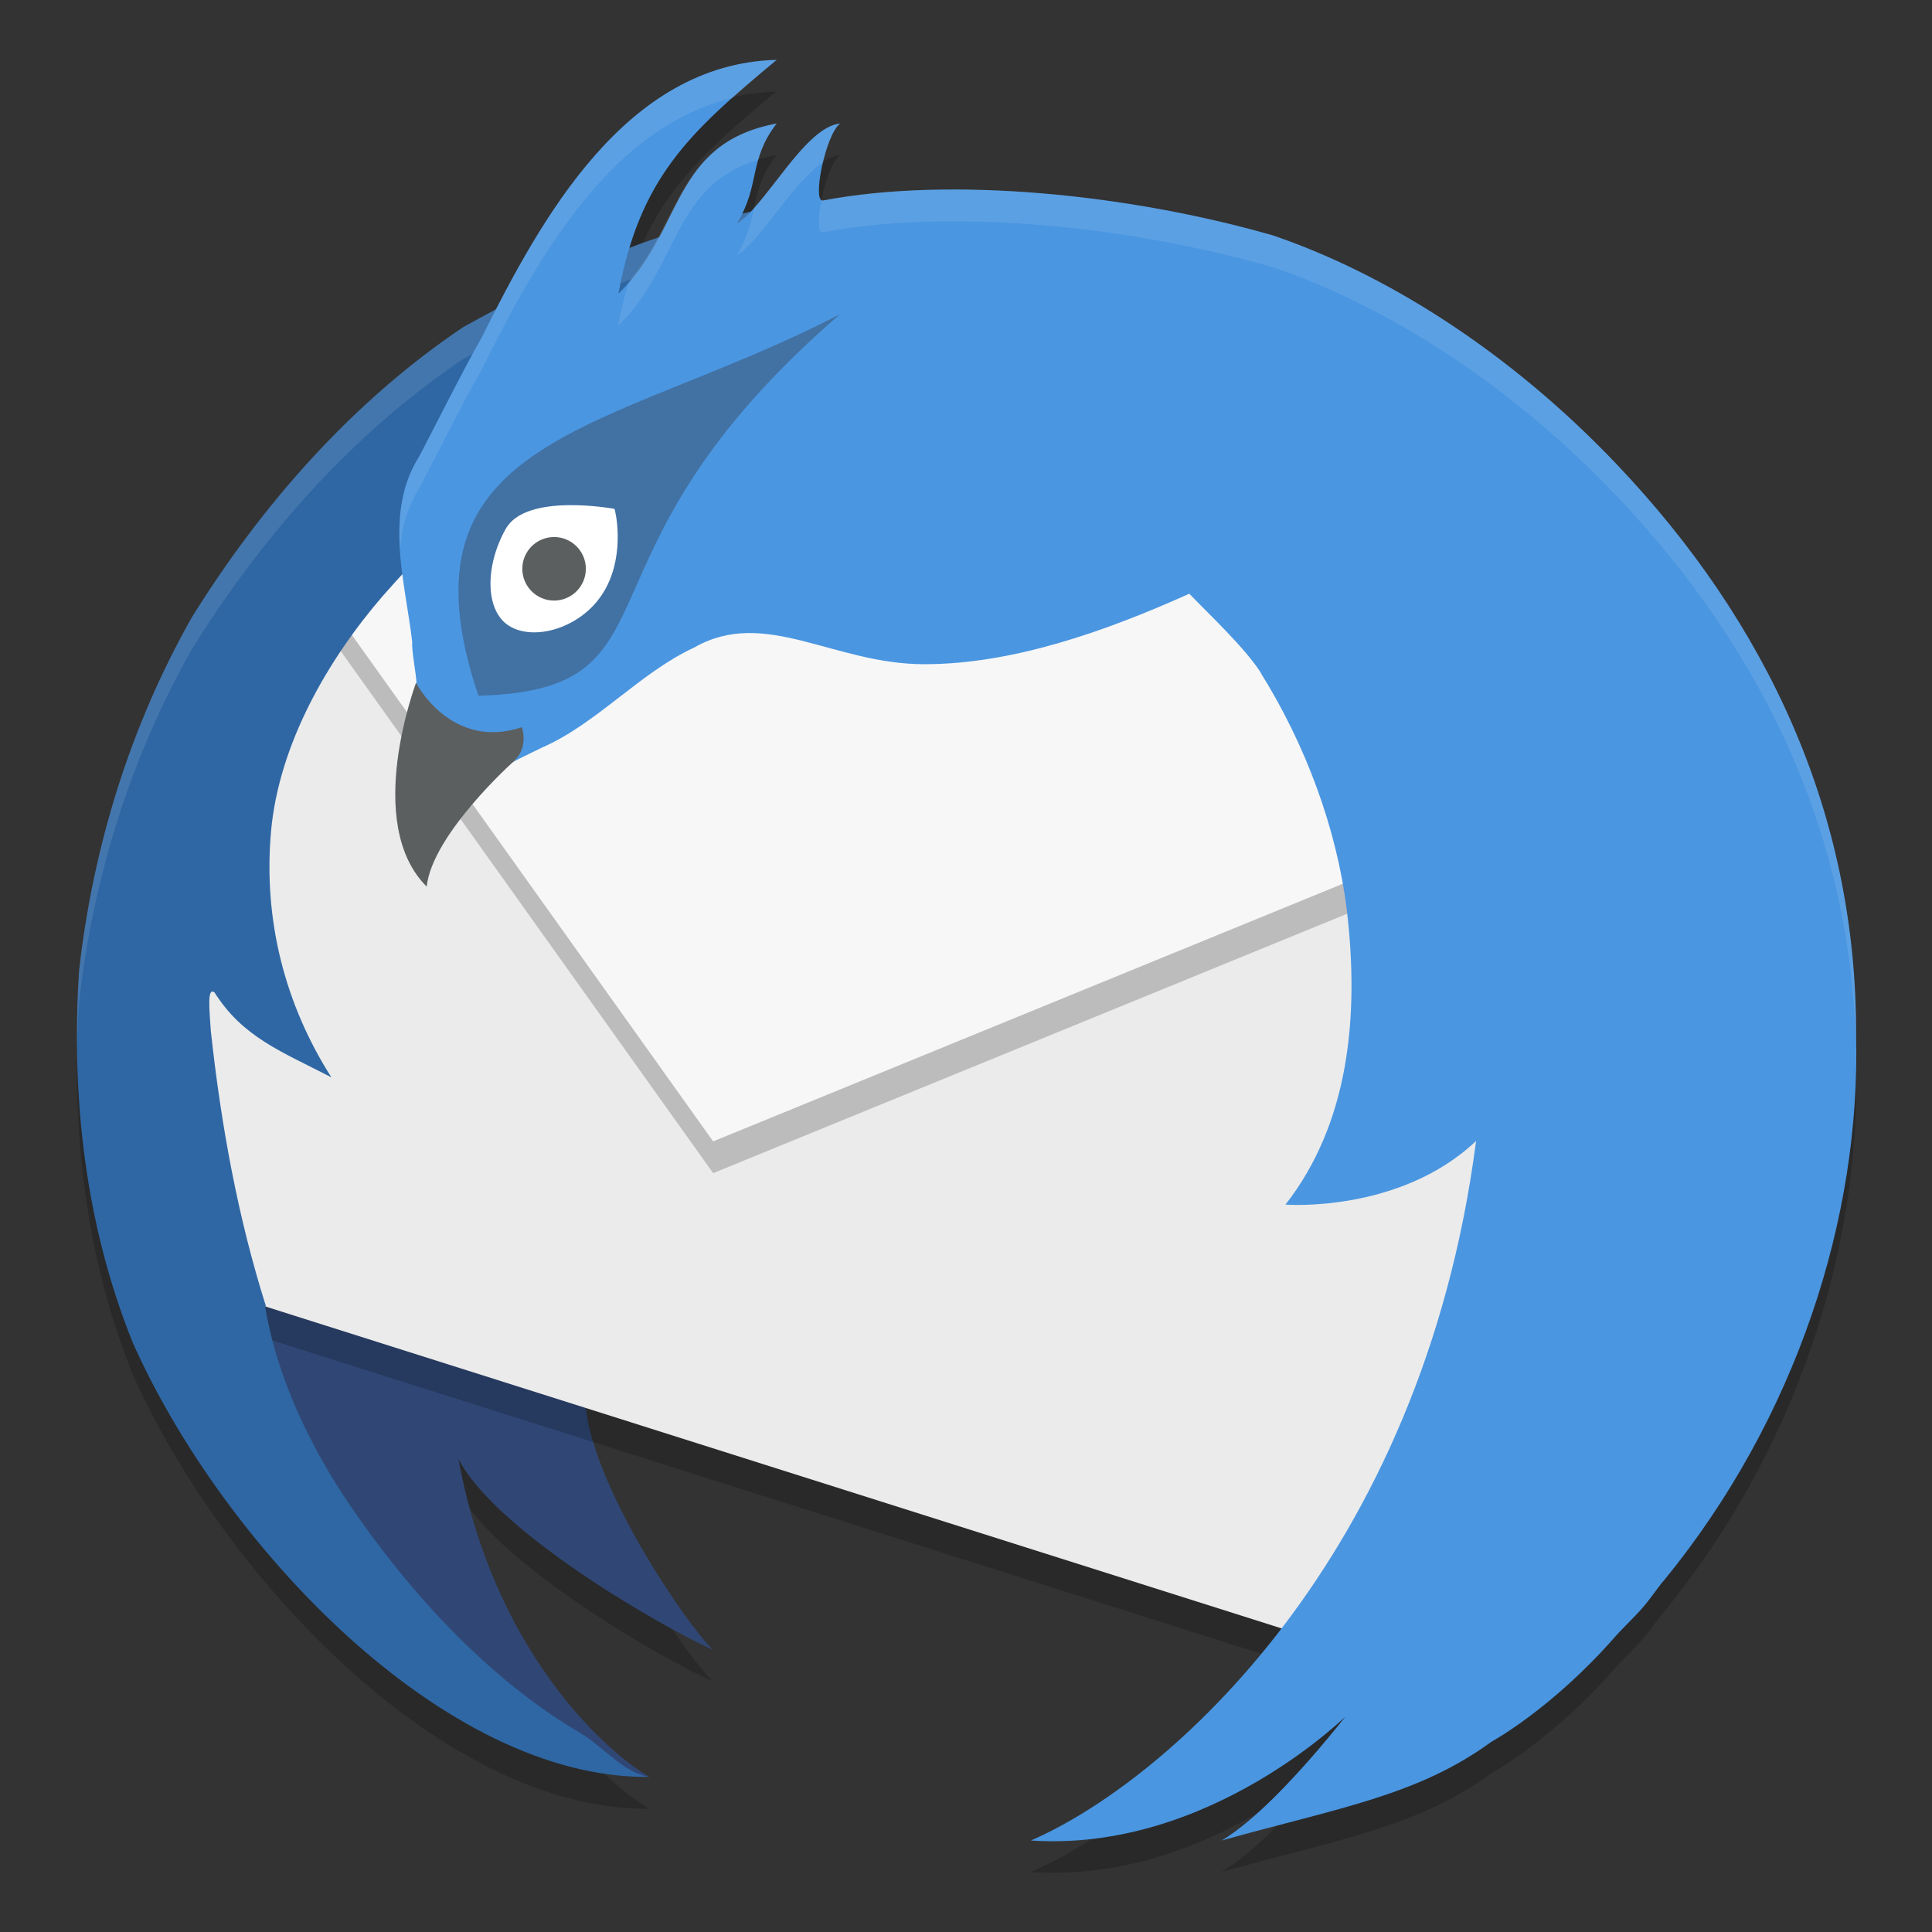 <?xml version="1.0" encoding="UTF-8" standalone="no"?>
<!-- Created with Inkscape (http://www.inkscape.org/) -->

<svg
   width="1024"
   height="1024"
   viewBox="0 0 270.933 270.933"
   version="1.1"
   id="svg5"
   inkscape:version="1.1.2 (0a00cf5339, 2022-02-04)"
   sodipodi:docname="tray-icon-messages-0.svg"
   xmlns:inkscape="http://www.inkscape.org/namespaces/inkscape"
   xmlns:sodipodi="http://sodipodi.sourceforge.net/DTD/sodipodi-0.dtd"
   xmlns="http://www.w3.org/2000/svg"
   xmlns:svg="http://www.w3.org/2000/svg">
  <rect x="0" y="0" width="270.933" height="270.933" fill="#333333" stroke="none"/>
  <sodipodi:namedview
     id="namedview7"
     pagecolor="#505050"
     bordercolor="#eeeeee"
     borderopacity="1"
     inkscape:pageshadow="0"
     inkscape:pageopacity="0"
     inkscape:pagecheckerboard="0"
     inkscape:document-units="mm"
     showgrid="false"
     units="px"
     width="1024px"
     inkscape:zoom="0.53165938"
     inkscape:cx="753.30186"
     inkscape:cy="640.44765"
     inkscape:window-width="1850"
     inkscape:window-height="1016"
     inkscape:window-x="70"
     inkscape:window-y="27"
     inkscape:window-maximized="1"
     inkscape:current-layer="layer1" />
  <defs
     id="defs2" />
  <g
     inkscape:label="Слой 1"
     inkscape:groupmode="layer"
     id="layer1">
    <g
       id="g265"
       transform="matrix(14.753,0,0,14.752,-2281.51,-1707.616)">
      <path
         style="opacity:0.2;stroke-width:0.302"
         d="m 162.028,116.626 c -1.325,0.035 -2.11,1.291 -2.667,2.376 -0.103,0.055 -0.207,0.107 -0.309,0.164 -1.052,0.707 -1.914,1.687 -2.58,2.759 -0.586,1.033 -0.941,2.183 -1.073,3.361 -0.078,1.194 0.058,2.411 0.508,3.529 0.851,1.919 2.959,4.157 4.912,4.134 -0.423,-0.245 -1.482,-1.203 -1.814,-3.023 0.352,0.689 1.942,1.603 2.418,1.813 -0.237,-0.221 -1.147,-1.548 -1.209,-2.327 l -3.039,-0.934 c -0.268,-0.848 -0.428,-1.725 -0.526,-2.622 -0.013,-0.2 -0.037,-0.417 0.035,-0.364 0.27,0.428 0.642,0.563 1.111,0.806 -0.445,-0.699 -0.647,-1.501 -0.574,-2.332 0.073,-0.834 0.544,-1.643 1.061,-2.242 0.061,-0.07 0.13,-0.137 0.194,-0.206 0.028,0.215 0.063,0.429 0.088,0.637 -0.007,0.161 0.091,0.498 0.014,0.532 -0.155,0.47 -0.304,1.075 0.068,1.485 0.118,-0.531 0.697,-0.787 1.153,-1.01 0.516,-0.224 0.934,-0.714 1.445,-0.95 0.673,-0.386 1.323,0.158 2.188,0.158 0.827,0 1.701,-0.302 2.519,-0.67 0.19,0.197 0.531,0.517 0.68,0.751 h -0.002 c 0.426,0.682 0.722,1.475 0.819,2.253 0.121,1.018 0.019,2.032 -0.582,2.802 -7e-5,2e-5 -0.005,6.1e-4 -0.005,6.1e-4 2e-5,0 0.004,-10e-6 0.004,0 0.012,0.002 1.092,0.079 1.812,-0.605 -0.514,3.972 -2.949,6.095 -4.232,6.649 1.654,0.111 2.915,-1.106 2.994,-1.184 -0.185,0.233 -0.74,0.92 -1.181,1.184 1.116,-0.312 1.863,-0.426 2.567,-0.94 -2.7e-4,0 0.572,-0.311 1.169,-0.992 0.079,-0.091 0.216,-0.216 0.298,-0.319 0.051,-0.064 0.098,-0.13 0.148,-0.194 0.009,-0.011 0.019,-0.021 0.027,-0.032 1.256,-1.537 1.867,-3.447 1.822,-5.178 0.009,-2.099 -0.843,-3.921 -2.274,-5.427 -1.035,-1.089 -2.21,-1.816 -3.268,-2.176 -1.371,-0.394 -3.063,-0.561 -4.273,-0.333 -0.115,0.038 0.017,-0.63 0.159,-0.731 -0.29,0.027 -0.599,0.576 -0.855,0.842 -0.029,0.006 -0.054,0.013 -0.081,0.02 0.159,-0.321 0.082,-0.538 0.331,-0.862 -0.725,0.135 -0.868,0.609 -1.119,1.083 -0.095,0.032 -0.187,0.072 -0.281,0.107 0.238,-0.789 0.672,-1.192 1.4,-1.795 z"
         id="path79" />
      <path
         style="fill:#304776;stroke-width:0.302"
         d="m 158.054,130.178 c 0.734,1.056 1.683,2.301 2.765,2.468 -0.423,-0.245 -1.482,-1.203 -1.814,-3.023 0.352,0.689 1.941,1.604 2.418,1.814 -0.237,-0.221 -1.147,-1.548 -1.209,-2.327 l -3.049,-0.937 c 0.019,0.029 0.086,0.877 0.889,2.006 z"
         id="path83" />
      <path
         style="opacity:0.2;stroke-width:0.302"
         d="m 168.912,122.969 -5.498,-1.928 -5.892,0.393 -1.504,1.877 c 0.268,1.735 0.101,3.613 1.033,5.128 l 10.417,3.3 1.435,-4.004 z"
         id="path85" />
      <path
         style="fill:#ebebeb;stroke-width:0.302"
         d="m 168.912,122.667 -5.498,-1.928 -5.892,0.393 -1.504,1.877 c 0.268,1.735 0.101,3.613 1.033,5.128 l 10.417,3.3 1.435,-4.004 z"
         id="path87" />
      <path
         style="fill:#3f7da7;fill-rule:evenodd;stroke-width:0.302"
         d="m 157.663,121.019 0.993,0.142 0.273,-1.328 -0.545,0.266 z"
         id="path89" />
      <path
         style="opacity:0.2;stroke-width:0.302"
         d="m 168.465,124.027 -0.816,-2.68 -9.977,-0.1 -0.057,0.07 -0.093,0.117 3.904,5.473 z"
         id="path91" />
      <path
         style="fill:#f7f7f7;stroke-width:0.302"
         d="m 168.465,123.725 -0.816,-2.68 -9.977,-0.1 -0.057,0.07 -0.093,0.117 3.904,5.473 z"
         id="path93" />
      <path
         style="fill:#2f67a4;stroke-width:0.302"
         d="m 163.393,117.635 c -0.001,2.4e-4 -1.254,0.006 -1.802,0.182 -0.912,0.21 -1.73,0.598 -2.54,1.047 -1.052,0.707 -1.914,1.687 -2.58,2.759 -0.585,1.033 -0.94,2.183 -1.072,3.361 -0.078,1.194 0.058,2.411 0.508,3.529 0.851,1.919 2.959,4.157 4.912,4.133 -0.248,-0.038 -0.437,-0.289 -0.67,-0.426 -0.784,-0.458 -1.529,-1.228 -2.095,-2.042 -0.802,-1.129 -0.87,-1.977 -0.889,-2.006 l 0.011,0.003 c -0.268,-0.848 -0.428,-1.725 -0.525,-2.622 -0.013,-0.2 -0.037,-0.418 0.035,-0.364 0.27,0.428 0.642,0.564 1.111,0.807 -0.445,-0.699 -0.647,-1.501 -0.574,-2.332 0.073,-0.834 0.544,-1.643 1.061,-2.242 1.354,-1.55 3.33,-2.804 5.11,-3.787 z"
         id="path95" />
      <path
         style="opacity:0.1;fill:#ffffff;stroke-width:0.302"
         d="m 163.393,117.635 c -0.001,2.4e-4 -1.255,0.006 -1.802,0.181 -0.912,0.21 -1.729,0.599 -2.54,1.048 -1.052,0.707 -1.914,1.687 -2.58,2.759 -0.586,1.033 -0.941,2.183 -1.073,3.361 -0.016,0.239 -0.02,0.478 -0.018,0.718 0.003,-0.139 0.009,-0.277 0.018,-0.415 0.132,-1.178 0.487,-2.328 1.073,-3.361 0.666,-1.072 1.527,-2.051 2.58,-2.759 0.81,-0.449 1.628,-0.837 2.54,-1.048 0.323,-0.104 0.819,-0.142 1.231,-0.161 0.192,-0.11 0.383,-0.219 0.571,-0.322 z"
         id="path97" />
      <path
         style="fill:#4a96e1;stroke-width:0.302"
         d="m 162.028,116.324 c -1.432,0.038 -2.237,1.505 -2.801,2.637 -0.203,0.36 -0.414,0.787 -0.592,1.127 -0.34,0.536 -0.14,1.179 -0.07,1.765 -0.007,0.161 0.091,0.498 0.014,0.532 -0.155,0.47 -0.304,1.076 0.068,1.486 0.118,-0.531 0.697,-0.786 1.153,-1.01 0.516,-0.224 0.934,-0.715 1.445,-0.95 0.673,-0.386 1.323,0.158 2.188,0.158 0.827,0 1.7,-0.302 2.519,-0.67 0.19,0.197 0.531,0.517 0.68,0.751 h -0.002 c 0.426,0.682 0.722,1.475 0.819,2.253 0.121,1.018 0.02,2.031 -0.582,2.802 -7e-5,1e-5 -0.005,0.001 -0.005,0.001 2e-5,0 0.004,-1e-5 0.004,0 0.012,0.002 1.092,0.078 1.812,-0.605 -0.514,3.972 -2.949,6.095 -4.232,6.65 1.707,0.115 3.023,-1.209 3.023,-1.209 0.248,-0.354 -0.6,0.845 -1.209,1.209 1.116,-0.312 1.862,-0.426 2.566,-0.94 -2.6e-4,0 0.572,-0.311 1.169,-0.992 0.079,-0.091 0.216,-0.216 0.298,-0.319 0.051,-0.064 0.098,-0.13 0.147,-0.194 0.009,-0.011 0.019,-0.021 0.027,-0.031 1.256,-1.537 1.868,-3.447 1.823,-5.178 0.009,-2.099 -0.843,-3.921 -2.274,-5.427 -1.035,-1.089 -2.21,-1.816 -3.268,-2.177 -1.371,-0.394 -3.063,-0.562 -4.273,-0.333 -0.115,0.038 0.017,-0.63 0.159,-0.731 -0.339,0.032 -0.707,0.784 -0.982,0.951 0.226,-0.374 0.106,-0.598 0.378,-0.951 -1.009,0.188 -0.885,1.03 -1.505,1.618 0.204,-1.093 0.655,-1.519 1.505,-2.223 z"
         id="path99" />
      <path
         style="fill:#4271a3;stroke-width:0.302"
         d="m 159.193,122.369 c 2.015,-0.058 0.75,-1.307 3.439,-3.627 -2.191,1.135 -4.277,1.133 -3.437,3.627 h -0.003 z"
         id="path101" />
      <path
         style="fill:#ffffff;stroke-width:0.302"
         d="m 160.401,121.355 c -0.193,0.353 -0.644,0.495 -0.893,0.362 -0.255,-0.133 -0.254,-0.577 -0.056,-0.93 0.19,-0.353 1.032,-0.195 1.036,-0.195 0.004,0 0.107,0.411 -0.086,0.762 z"
         id="path103" />
      <path
         style="fill:#5c5f60;stroke-width:0.302"
         d="m 159.556,122.964 c 0,0 0.109,-0.105 0.052,-0.296 -0.676,0.224 -1.009,-0.424 -1.006,-0.424 0.002,0 -0.507,1.334 0.101,1.939 0.053,-0.498 0.828,-1.193 0.831,-1.193"
         id="path105" />
      <circle
         style="fill:#5c5f60;stroke-width:0.302"
         cx="159.914"
         cy="121.162"
         r="0.302"
         id="circle107" />
      <path
         style="opacity:0.1;fill:#ffffff;stroke-width:0.302"
         d="m 162.028,116.324 c -1.432,0.038 -2.237,1.505 -2.801,2.638 -0.203,0.36 -0.414,0.787 -0.592,1.127 -0.176,0.278 -0.206,0.585 -0.185,0.898 0.015,-0.207 0.066,-0.408 0.185,-0.595 0.178,-0.34 0.388,-0.767 0.592,-1.127 0.507,-1.018 1.21,-2.302 2.387,-2.58 0.13,-0.116 0.259,-0.231 0.415,-0.36 z m 0,0.605 c -0.945,0.176 -0.904,0.924 -1.404,1.502 -0.038,0.129 -0.073,0.266 -0.102,0.419 0.583,-0.553 0.509,-1.329 1.335,-1.577 0.031,-0.107 0.072,-0.216 0.17,-0.343 z m 0.605,0 c -0.276,0.026 -0.569,0.523 -0.817,0.8 -0.03,0.138 -0.059,0.278 -0.165,0.453 0.232,-0.141 0.53,-0.694 0.821,-0.884 0.038,-0.16 0.097,-0.324 0.161,-0.369 z m 0.827,0.63 c -0.35,0.01 -0.683,0.043 -0.986,0.1 -0.007,0.002 -0.013,10e-4 -0.018,-0.001 -0.034,0.17 -0.038,0.322 0.018,0.304 1.21,-0.229 2.902,-0.061 4.273,0.333 1.058,0.361 2.234,1.087 3.268,2.176 1.431,1.506 2.283,3.328 2.274,5.427 3.9e-4,0.015 -3e-4,0.031 0,0.047 0.003,-0.117 0.003,-0.233 0,-0.349 0.009,-2.099 -0.843,-3.921 -2.274,-5.427 -1.035,-1.089 -2.21,-1.816 -3.268,-2.176 -1.028,-0.295 -2.237,-0.464 -3.288,-0.433 z"
         id="path109" />
    </g>
  </g>
</svg>
